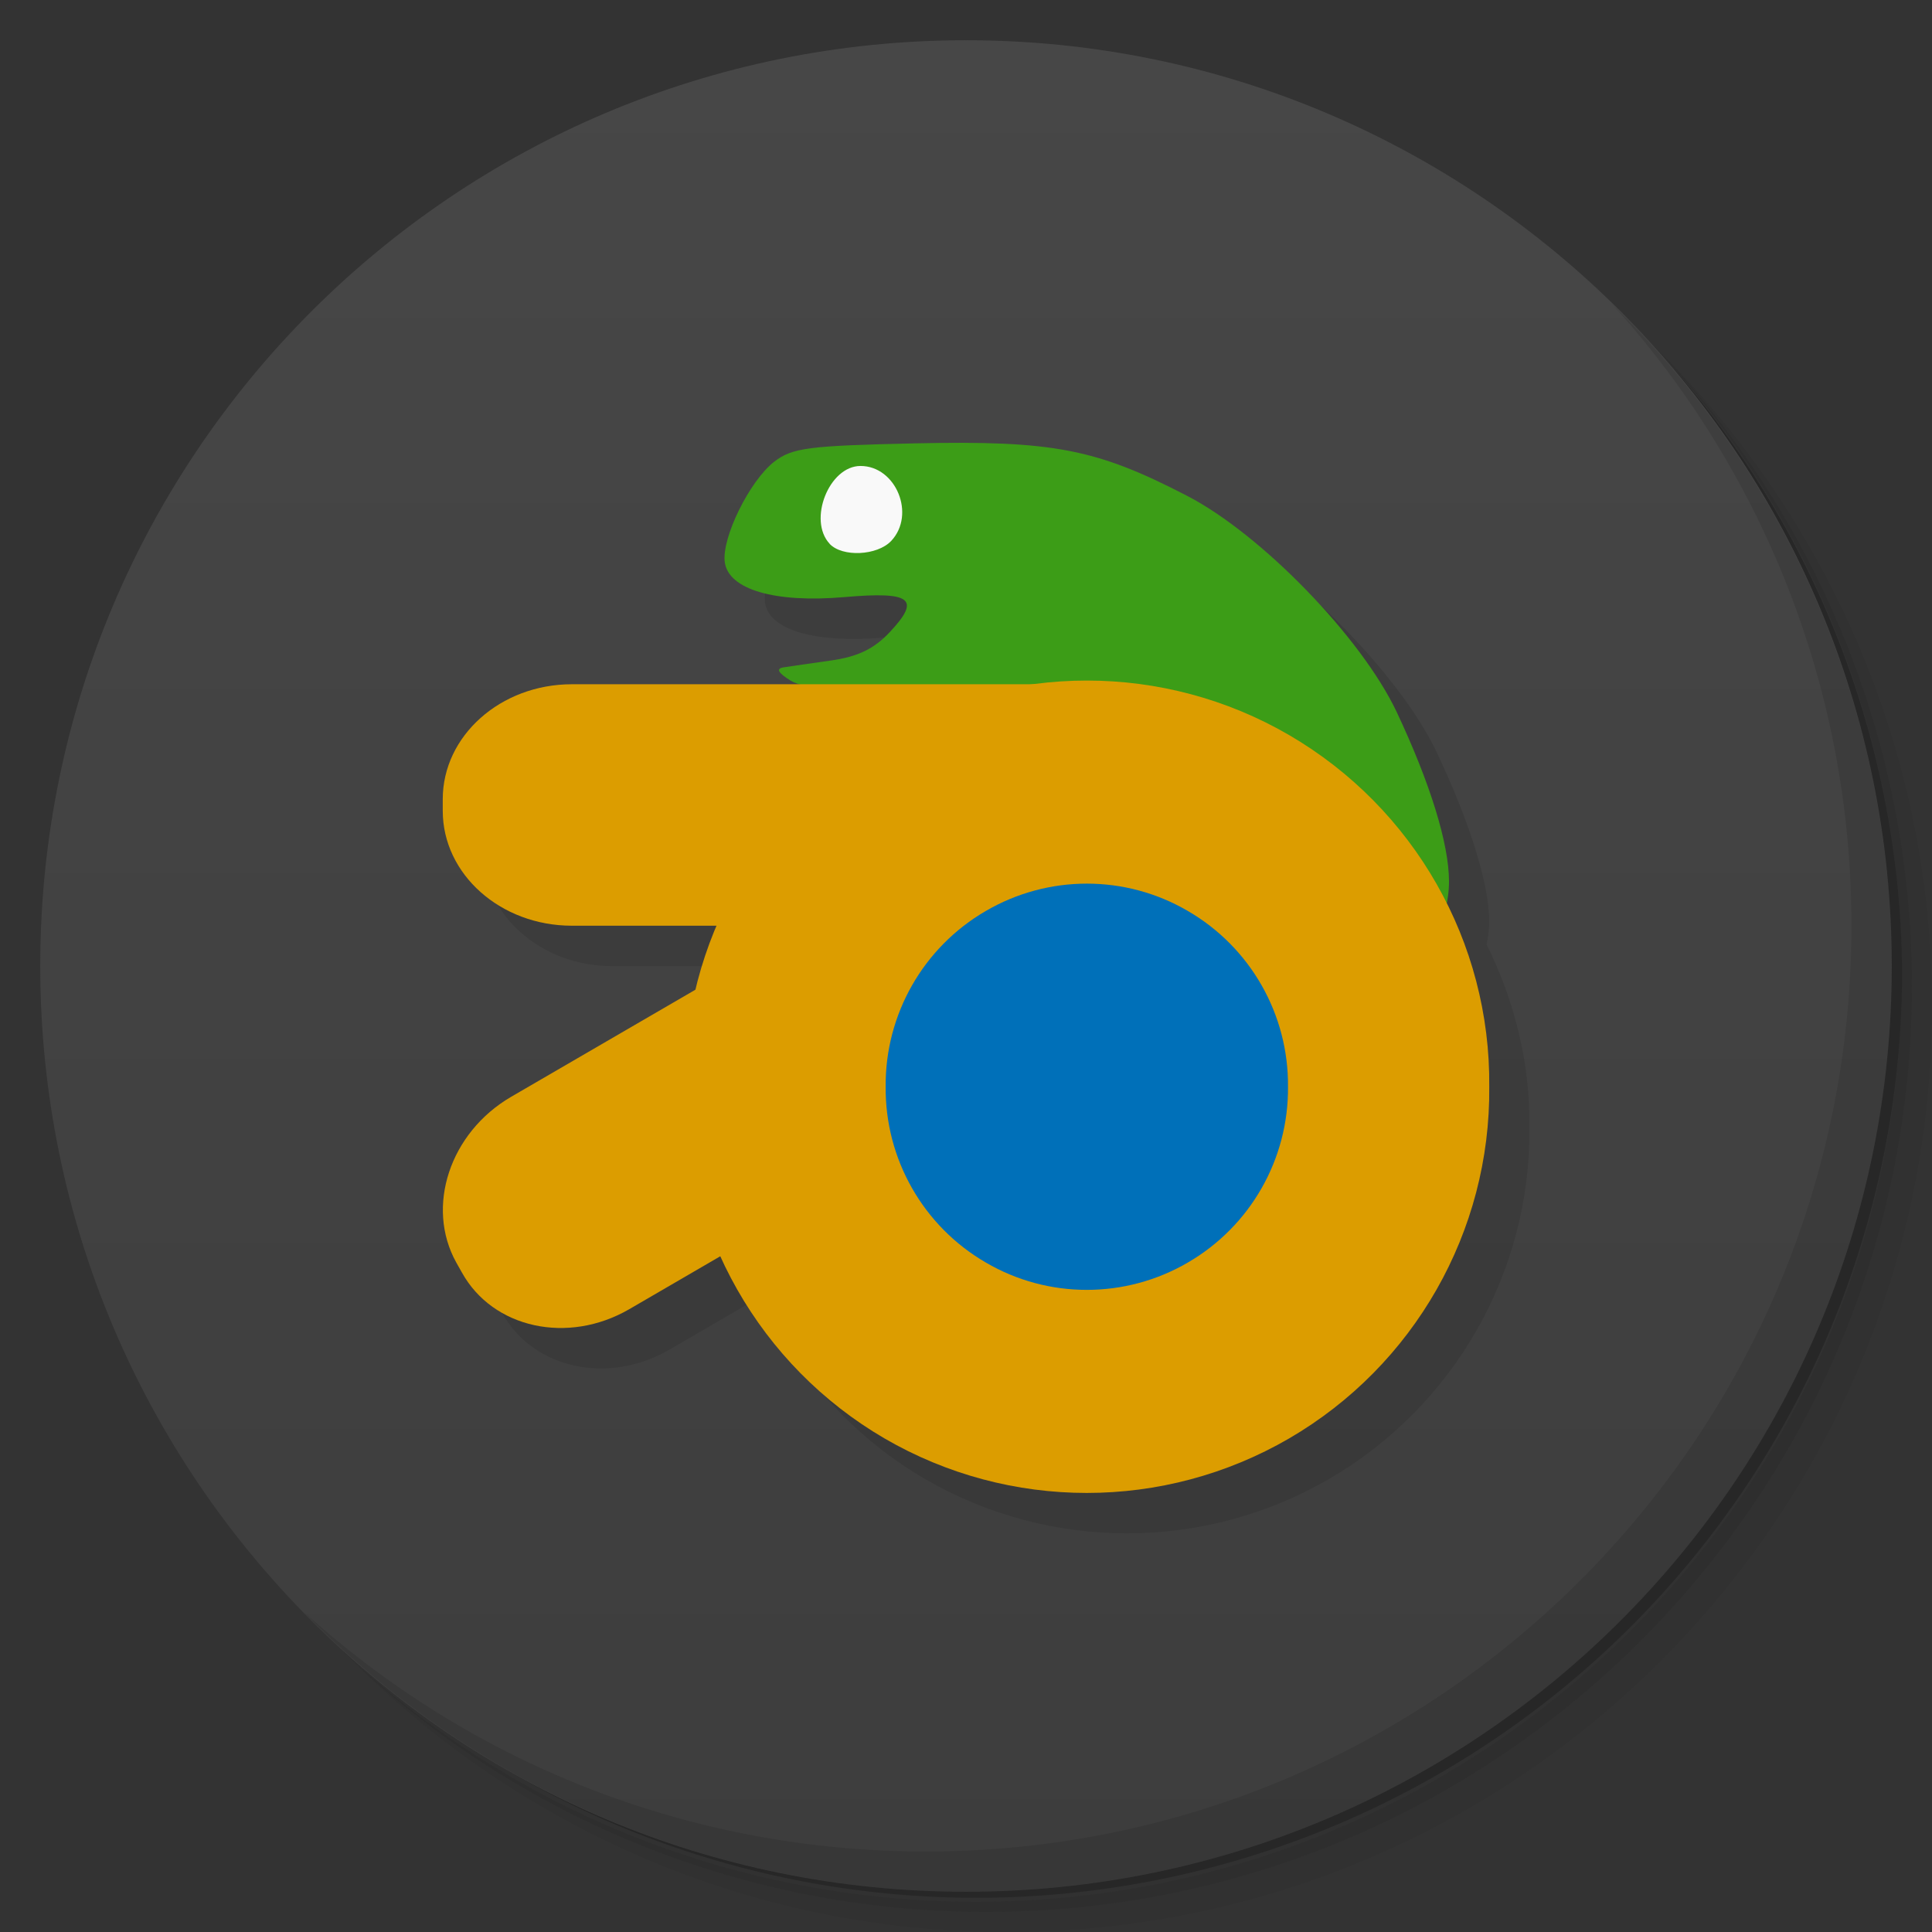 <svg xmlns="http://www.w3.org/2000/svg" viewBox="0 0 48 48">
 <rect x="0" y="0" width="48" height="48" fill="#333333" stroke="none"/>
 <defs>
  <linearGradient id="linearGradient3764" x1="1" x2="47" gradientUnits="userSpaceOnUse" gradientTransform="matrix(0,-1,1,0,-1.5e-6,48)">
   <stop style="stop-color:#3d3d3d;stop-opacity:1"/>
   <stop offset="1" style="stop-color:#474747;stop-opacity:1"/>
  </linearGradient>
  <clipPath id="clipPath-685155387">
   <g transform="translate(0,-1004.362)">
    <path d="m -24 13 c 0 1.105 -0.672 2 -1.5 2 -0.828 0 -1.5 -0.895 -1.5 -2 0 -1.105 0.672 -2 1.5 -2 0.828 0 1.5 0.895 1.5 2 z" transform="matrix(15.333,0,0,11.5,415,878.862)" style="fill:#1890d0"/>
   </g>
  </clipPath>
  <clipPath id="clipPath-697399284">
   <g transform="translate(0,-1004.362)">
    <path d="m -24 13 c 0 1.105 -0.672 2 -1.5 2 -0.828 0 -1.5 -0.895 -1.5 -2 0 -1.105 0.672 -2 1.5 -2 0.828 0 1.5 0.895 1.5 2 z" transform="matrix(15.333,0,0,11.5,415,878.862)" style="fill:#1890d0"/>
   </g>
  </clipPath>
 </defs>
 <g>
  <path d="m 36.31 5 c 5.859 4.062 9.688 10.831 9.688 18.5 c 0 12.426 -10.07 22.5 -22.5 22.5 c -7.669 0 -14.438 -3.828 -18.5 -9.688 c 1.037 1.822 2.306 3.499 3.781 4.969 c 4.085 3.712 9.514 5.969 15.469 5.969 c 12.703 0 23 -10.298 23 -23 c 0 -5.954 -2.256 -11.384 -5.969 -15.469 c -1.469 -1.475 -3.147 -2.744 -4.969 -3.781 z m 4.969 3.781 c 3.854 4.113 6.219 9.637 6.219 15.719 c 0 12.703 -10.297 23 -23 23 c -6.081 0 -11.606 -2.364 -15.719 -6.219 c 4.16 4.144 9.883 6.719 16.219 6.719 c 12.703 0 23 -10.298 23 -23 c 0 -6.335 -2.575 -12.06 -6.719 -16.219 z" style="opacity:0.05"/>
  <path d="m 41.28 8.781 c 3.712 4.085 5.969 9.514 5.969 15.469 c 0 12.703 -10.297 23 -23 23 c -5.954 0 -11.384 -2.256 -15.469 -5.969 c 4.113 3.854 9.637 6.219 15.719 6.219 c 12.703 0 23 -10.298 23 -23 c 0 -6.081 -2.364 -11.606 -6.219 -15.719 z" style="opacity:0.1"/>
  <path d="m 31.25 2.375 c 8.615 3.154 14.75 11.417 14.75 21.13 c 0 12.426 -10.07 22.5 -22.5 22.5 c -9.708 0 -17.971 -6.135 -21.12 -14.75 a 23 23 0 0 0 44.875 -7 a 23 23 0 0 0 -16 -21.875 z" style="opacity:0.2"/>
 </g>
 <g>
  <path d="m 24 1 c 12.703 0 23 10.297 23 23 c 0 12.703 -10.297 23 -23 23 -12.703 0 -23 -10.297 -23 -23 0 -12.703 10.297 -23 23 -23 z" style="fill:url(#linearGradient3764);fill-opacity:1"/>
 </g>
 <g>
  <g style="clip-path:url(#clipPath-685155387)">
   <g transform="translate(1,1)">
    <g style="opacity:0.1">
     <!-- color: #474747 -->
     <g>
      <path d="m 23.734 12.02 c -2.645 0.059 -3.051 0.109 -3.5 0.457 c -0.613 0.477 -1.309 1.895 -1.227 2.496 c 0.094 0.68 1.246 1.016 2.969 0.867 c 1.668 -0.145 1.91 0.037 1.129 0.869 c -0.387 0.414 -0.793 0.609 -1.453 0.703 c -0.5 0.07 -1.034 0.148 -1.188 0.172 c -0.191 0.031 -0.133 0.137 0.184 0.332 c 0.053 0.032 0.154 0.06 0.246 0.088 l -5.688 0 c -1.769 0 -3.207 1.281 -3.207 2.855 l 0 0.289 c 0 1.578 1.437 2.854 3.207 2.854 l 3.604 0 c -0.217 0.51 -0.389 1.039 -0.52 1.582 l -4.592 2.67 c -1.523 0.887 -2.133 2.73 -1.363 4.117 l 0.141 0.25 c 0.769 1.387 2.633 1.793 4.156 0.91 l 2.277 -1.324 c 0.844 1.866 2.237 3.469 4.066 4.535 c 3.105 1.805 6.942 1.805 10.05 0 c 3.106 -1.808 5.01 -5.144 4.973 -8.738 c 0.017 -1.604 -0.373 -3.148 -1.064 -4.537 c 0.038 -0.189 0.064 -0.378 0.064 -0.564 c 0 -0.934 -0.469 -2.445 -1.297 -4.203 c -0.875 -1.855 -3.355 -4.414 -5.207 -5.375 c -2.254 -1.168 -3.324 -1.379 -6.762 -1.305 z" transform="translate(-1,-1)" style="fill:#000;fill-opacity:1;stroke:none;fill-rule:nonzero"/>
     </g>
    </g>
   </g>
  </g>
 </g>
 <g>
  <g style="clip-path:url(#clipPath-697399284)">
   <!-- color: #474747 -->
   <g>
    <path d="m 22.867 12.766 c 0.004 0.449 -0.273 0.867 -0.727 1.094 -0.453 0.223 -1.016 0.223 -1.469 0 -0.453 -0.227 -0.73 -0.645 -0.727 -1.094 -0.004 -0.449 0.273 -0.867 0.727 -1.094 0.453 -0.223 1.016 -0.223 1.469 0 0.453 0.227 0.73 0.645 0.727 1.094 m 0 0" style="fill:#f9f9f9;fill-opacity:1;stroke:none;fill-rule:nonzero"/>
    <path d="M 34.539,24.578 C 35.383,24.058 36,22.926 36,21.898 36,20.964 35.531,19.453 34.703,17.695 33.828,15.84 31.348,13.281 29.496,12.32 c -2.254,-1.168 -3.324,-1.379 -6.762,-1.305 -2.645,0.059 -3.051,0.109 -3.5,0.457 -0.613,0.477 -1.309,1.895 -1.227,2.496 0.094,0.68 1.246,1.016 2.969,0.867 1.668,-0.145 1.91,0.039 1.129,0.871 -0.387,0.414 -0.793,0.609 -1.453,0.703 -0.5,0.07 -1.035,0.148 -1.188,0.172 -0.191,0.031 -0.133,0.137 0.184,0.332 0.316,0.191 1.309,0.313 3.16,0.387 2.391,0.094 2.809,0.164 3.715,0.613 1.094,0.547 2.449,1.855 2.918,2.816 0.156,0.324 0.445,1.082 0.641,1.684 0.57,1.762 1.535,2.598 2.988,2.59 0.469,-0.004 1.078,-0.176 1.473,-0.422 m -13.93,-11.07 c -0.547,-0.586 -0.016,-1.934 0.766,-1.934 0.883,0 1.379,1.207 0.762,1.863 -0.348,0.367 -1.211,0.406 -1.527,0.074 m 0,-0.004" style="fill:#3c9d17;fill-opacity:1;stroke:none;fill-rule:nonzero"/>
    <path d="m 37 27 c 0.035 3.594 -1.867 6.93 -4.973 8.738 -3.109 1.805 -6.945 1.805 -10.05 0 -3.105 -1.809 -5 -5.145 -4.973 -8.738 -0.031 -3.594 1.867 -6.93 4.973 -8.738 3.109 -1.805 6.945 -1.805 10.05 0 3.105 1.809 5.01 5.145 4.973 8.738 m 0 0" style="fill:#dc9d00;fill-opacity:1;stroke:none;fill-rule:nonzero"/>
    <path d="m 14.207,17 13.578,0 c 1.773,0 3.211,1.281 3.211,2.855 l 0,0.289 c 0,1.578 -1.438,2.855 -3.211,2.855 l -13.578,0 C 12.437,22.999 11,21.722 11,20.144 l 0,-0.289 C 11,18.281 12.438,17 14.207,17 m 0,0" style="fill:#dc9d00;fill-opacity:1;stroke:none;fill-rule:nonzero"/>
    <path d="m 12.699 27.25 11.668 -6.781 c 1.527 -0.887 3.387 -0.48 4.156 0.906 l 0.141 0.25 c 0.773 1.387 0.16 3.23 -1.363 4.117 l -11.668 6.785 c -1.523 0.883 -3.387 0.477 -4.156 -0.91 l -0.141 -0.25 c -0.77 -1.387 -0.16 -3.23 1.363 -4.117 m 0 0" style="fill:#dc9d00;fill-opacity:1;stroke:none;fill-rule:nonzero"/>
    <path d="m 32 27 c 0.016 1.797 -0.934 3.465 -2.488 4.367 -1.551 0.906 -3.473 0.906 -5.02 0 -1.555 -0.902 -2.504 -2.57 -2.488 -4.367 -0.016 -1.797 0.934 -3.465 2.488 -4.367 1.551 -0.906 3.473 -0.906 5.02 0 1.555 0.902 2.504 2.57 2.488 4.367 m 0 0" style="fill:#0070b9;fill-opacity:1;stroke:none;fill-rule:nonzero"/>
   </g>
  </g>
 </g>
 <g>
  <path d="m 40.03 7.531 c 3.712 4.084 5.969 9.514 5.969 15.469 0 12.703 -10.297 23 -23 23 c -5.954 0 -11.384 -2.256 -15.469 -5.969 4.178 4.291 10.01 6.969 16.469 6.969 c 12.703 0 23 -10.298 23 -23 0 -6.462 -2.677 -12.291 -6.969 -16.469 z" style="opacity:0.1"/>
 </g>
</svg>
